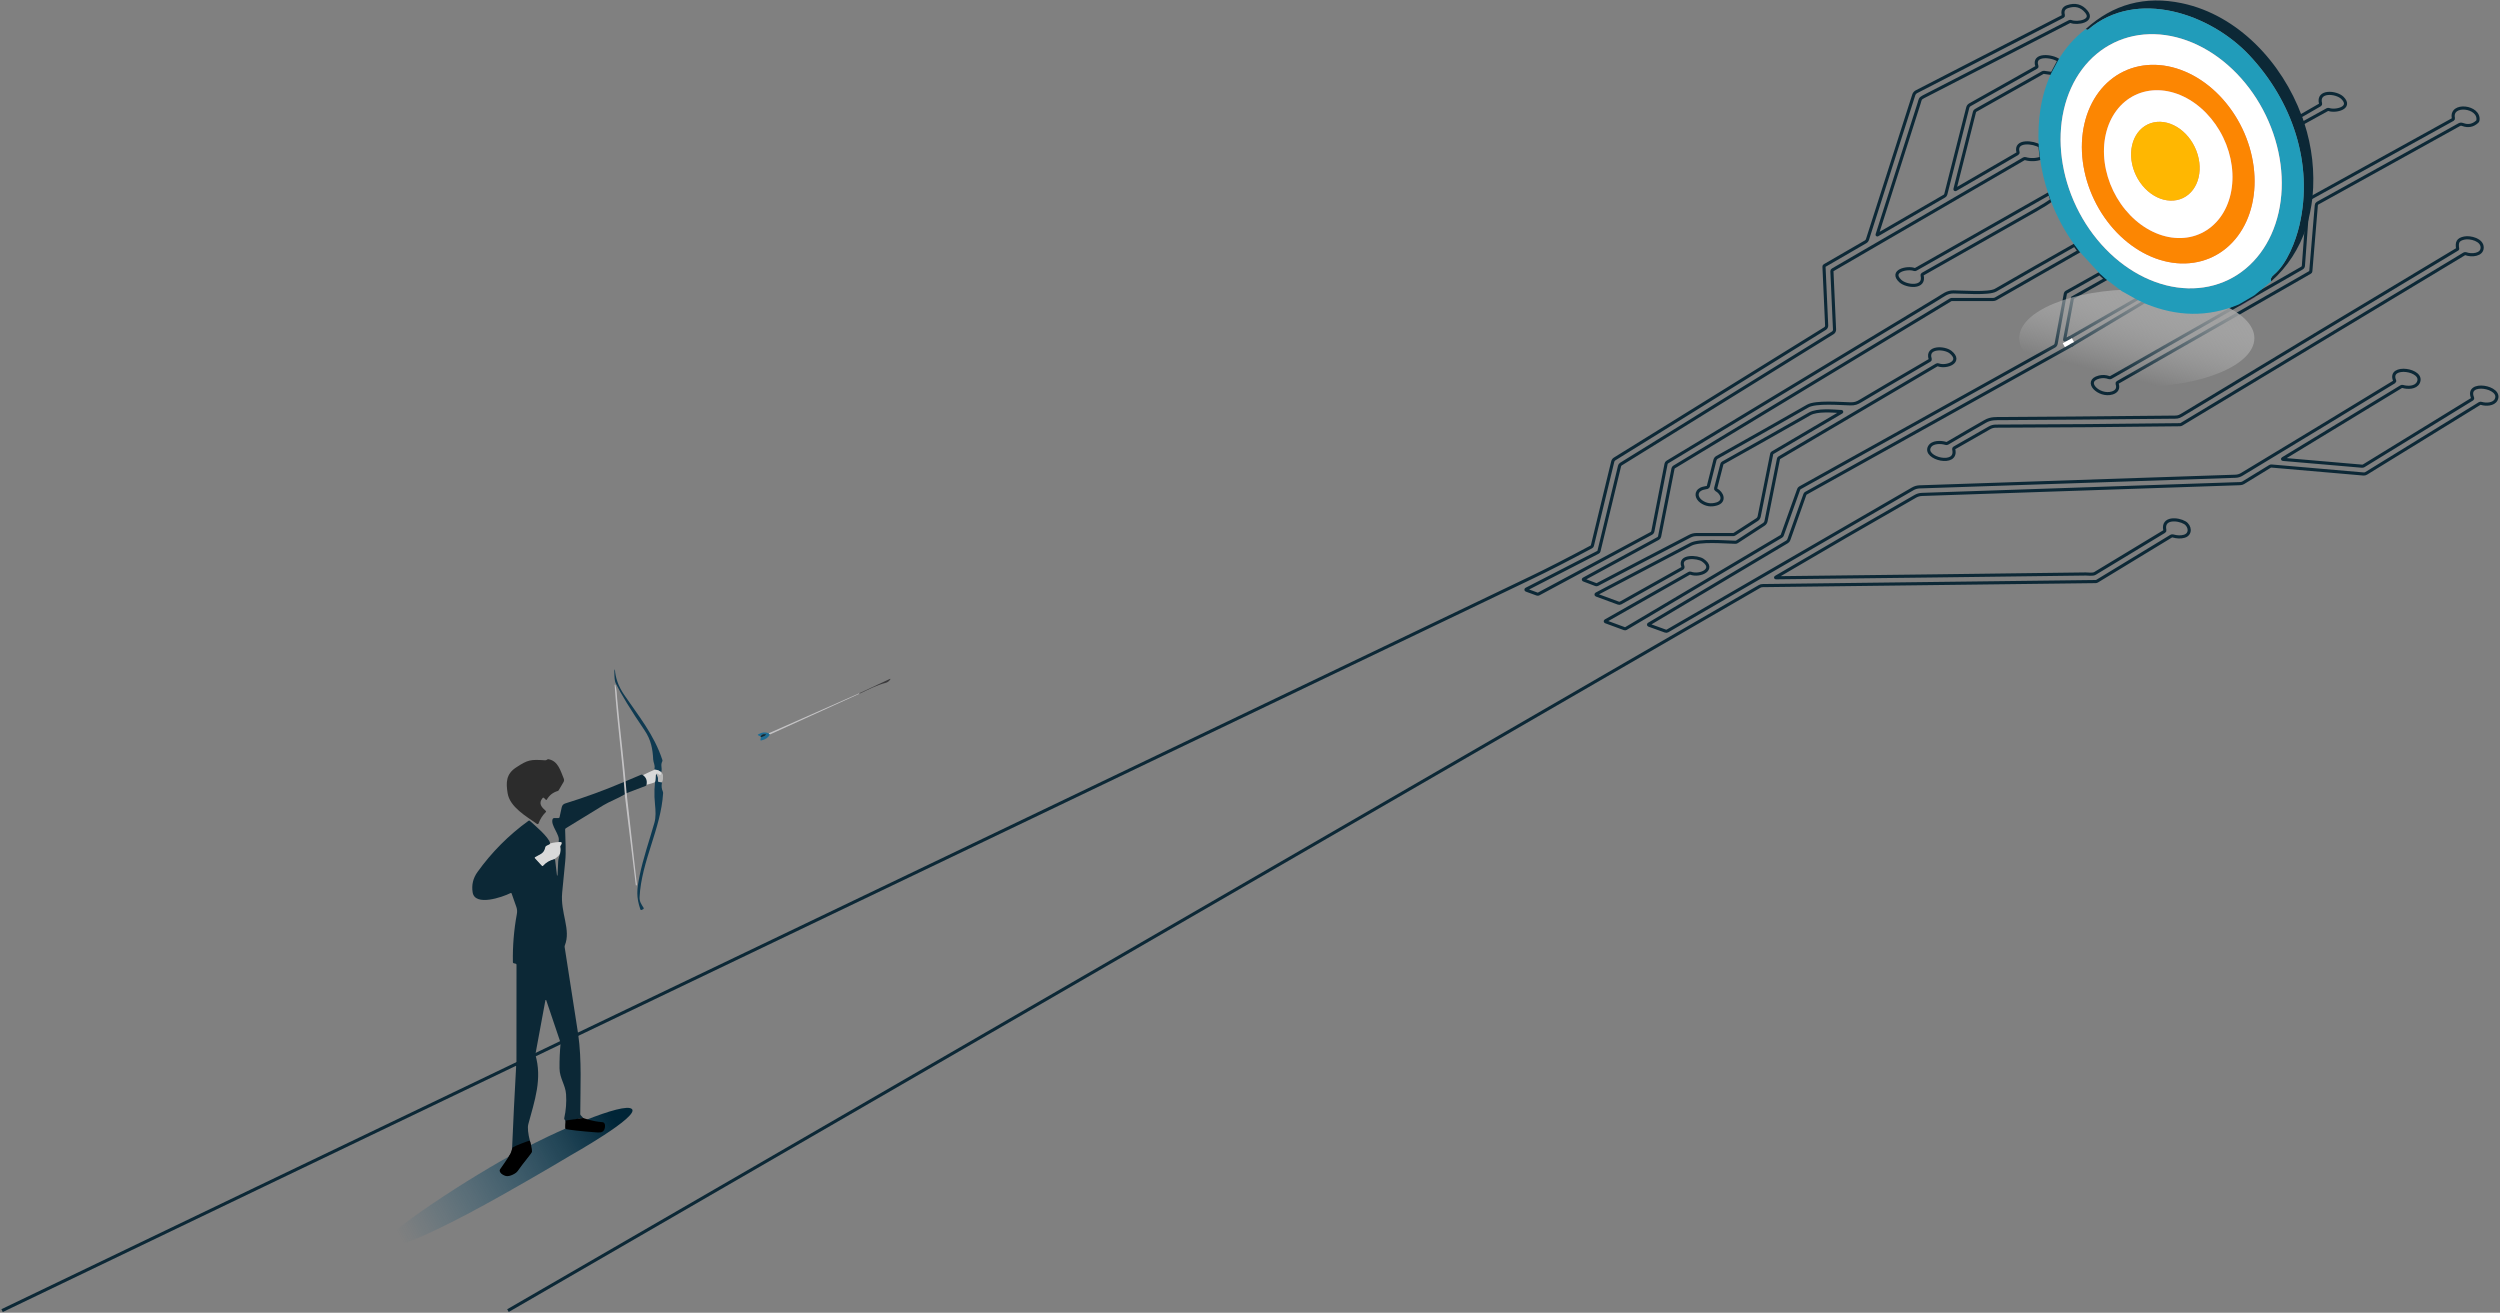 <svg width="1196" height="628" viewBox="0 0 1196 628" fill="none" xmlns="http://www.w3.org/2000/svg">
<rect x="0" y="0" width="1196" height="628" fill="#808080" stroke="none"/>
<g clip-path="url(#clip0_16096_3315)">
<path d="M1078.52 141.28L1071.09 145.643" stroke="#725B78" stroke-width="2"/>
<path d="M1066.06 133.851C1078.07 128.036 1086.7 116.485 1090.06 101.739C1093.42 86.993 1091.23 70.26 1083.97 55.222C1080.38 47.775 1075.65 40.969 1070.05 35.191C1064.46 29.414 1058.11 24.778 1051.36 21.548C1044.62 18.319 1037.61 16.559 1030.74 16.37C1023.87 16.18 1017.28 17.565 1011.33 20.444C999.322 26.259 990.689 37.81 987.329 52.556C983.97 67.302 986.16 84.035 993.417 99.073C997.011 106.52 1001.74 113.326 1007.34 119.104C1012.93 124.882 1019.28 129.518 1026.03 132.747C1032.77 135.976 1039.78 137.736 1046.65 137.925C1053.52 138.115 1060.11 136.73 1066.06 133.851Z" stroke="#DC9090" stroke-width="2"/>
<path d="M1058.58 122.866C1067.97 118.339 1074.74 109.326 1077.38 97.81C1080.02 86.293 1078.34 73.216 1072.69 61.456C1069.89 55.633 1066.2 50.308 1061.84 45.786C1057.47 41.264 1052.52 37.633 1047.25 35.1C1041.99 32.568 1036.51 31.183 1031.15 31.025C1025.78 30.868 1020.63 31.94 1015.98 34.182C1006.59 38.709 999.826 47.722 997.182 59.238C994.538 70.755 996.226 83.832 1001.88 95.592C1004.67 101.415 1008.36 106.74 1012.72 111.262C1017.09 115.784 1022.04 119.415 1027.31 121.948C1032.58 124.48 1038.05 125.865 1043.41 126.023C1048.78 126.18 1053.94 125.108 1058.58 122.866Z" stroke="#DC9090" stroke-width="2"/>
<path d="M1053.19 111.51C1056.65 109.837 1059.65 107.328 1062.05 104.125C1064.44 100.922 1066.16 97.088 1067.13 92.842C1068.09 88.596 1068.28 84.022 1067.67 79.379C1067.06 74.737 1065.67 70.118 1063.58 65.787C1059.35 57.038 1052.53 49.99 1044.62 46.193C1036.7 42.395 1028.33 42.16 1021.35 45.538C1017.9 47.211 1014.89 49.72 1012.5 52.923C1010.11 56.126 1008.38 59.96 1007.42 64.206C1006.45 68.452 1006.27 73.026 1006.88 77.668C1007.49 82.311 1008.88 86.929 1010.97 91.261C1015.19 100.009 1022.01 107.058 1029.93 110.855C1037.85 114.652 1046.22 114.888 1053.19 111.51Z" stroke="#DC9090" stroke-width="2"/>
<path d="M1044.37 94.718C1048.1 92.921 1050.78 89.344 1051.83 84.774C1052.88 80.204 1052.21 75.015 1049.97 70.349C1048.86 68.038 1047.4 65.925 1045.66 64.131C1043.93 62.337 1041.96 60.896 1039.87 59.892C1037.78 58.887 1035.61 58.338 1033.48 58.275C1031.35 58.213 1029.31 58.639 1027.46 59.529C1023.73 61.325 1021.05 64.903 1020 69.473C1018.95 74.043 1019.62 79.232 1021.86 83.898C1022.97 86.209 1024.43 88.322 1026.17 90.116C1027.9 91.91 1029.87 93.351 1031.96 94.355C1034.05 95.36 1036.22 95.909 1038.35 95.972C1040.48 96.034 1042.52 95.608 1044.37 94.718Z" stroke="#DC9090" stroke-width="2"/>
<path d="M980.5 92.5L981.609 95.687C980.179 96.744 977.428 98.461 974.407 100.183C956.205 110.539 937.993 120.871 919.769 131.179C919.544 131.308 919.464 131.496 919.528 131.742C921.111 138.133 912.015 137.151 909.123 134.463C903.948 129.642 912.393 127.694 915.752 128.901C915.872 128.947 916.002 128.964 916.131 128.953C916.26 128.942 916.386 128.902 916.499 128.837L980.5 92.5Z" stroke="#0C2836" stroke-width="1.5"/>
<path d="M258.923 408.073C257.908 409.259 254.831 409.613 255.877 410.661C256.681 411.466 258.923 414.512 259.727 414.512C260.295 414.512 262.138 412.5 262.138 412.5C262.138 412.5 264.229 411.624 265.351 410.89C266.748 409.978 267.699 409.275 268.164 407.671C268.469 406.614 268.164 404.854 268.164 404.854C268.164 404.854 269.235 403.279 268.565 402.842C268.171 402.584 267.36 402.842 267.36 402.842C267.36 402.842 264.545 402.934 262.941 403.646C262.105 404.018 260.932 404.854 260.932 404.854C260.932 404.854 259.887 406.948 258.923 408.073Z" fill="#D9D9D9"/>
<path d="M1101.13 55.351L1102.31 58.651C1106.11 70.301 1107.44 82.194 1106.31 94.332C1105.7 99.424 1104.74 104.183 1103.43 108.61C1099.92 119.047 1094.3 127.702 1086.57 134.576C1086.07 133.599 1086.5 132.542 1087.87 131.404C1094.03 126.245 1098.26 115.436 1100.04 107.773C1106.95 78.194 1096.48 48.156 1076.05 26.4C1057.52 6.656 1022.22 -5.715 998.994 14.126C998.839 14.26 998.665 14.292 998.472 14.222L997.741 13.948C1010.87 1.977 1026.23 -2.16 1043.81 1.537C1070.76 7.212 1091.74 30.022 1101.13 55.351Z" fill="#0C2836"/>
<path d="M243.006 627L841.798 280.54C842.224 280.292 842.709 280.159 843.204 280.154L1002.53 278.222C1002.81 278.217 1003.08 278.139 1003.31 277.997L1038.67 256.507C1038.94 256.346 1039.22 256.308 1039.52 256.394C1041.53 256.963 1043.33 257.016 1044.92 256.555C1048.3 255.589 1047.83 251.613 1045.21 250.051C1041.98 248.136 1034.36 247.444 1035.65 253.633C1035.71 253.918 1035.62 254.132 1035.37 254.277C1024.3 260.931 1013.25 267.617 1002.22 274.335C1001.16 274.979 998.737 274.576 997.821 274.592C948.54 275.247 899.205 275.85 849.817 276.403C849.329 276.409 849.297 276.288 849.72 276.041C871.816 263.034 894.006 250.167 916.29 237.439C917.287 236.87 918.352 236.567 919.488 236.529C970.146 234.807 1020.88 233.087 1071.69 231.37C1072.23 231.354 1072.76 231.199 1073.22 230.919L1085.92 223.144C1086.18 222.989 1086.45 222.924 1086.74 222.951L1130.71 226.758C1131.16 226.795 1131.61 226.688 1131.99 226.452L1186.22 193.066C1186.47 192.91 1186.75 192.878 1187.03 192.969C1189.21 193.646 1192.93 193.581 1194.14 191.239C1197.35 185.001 1179.24 181.894 1182.9 190.37C1182.94 190.474 1182.95 190.59 1182.91 190.697C1182.88 190.804 1182.81 190.896 1182.71 190.957L1130.82 222.83C1130.57 222.982 1130.28 223.05 1130 223.024L1092.14 219.764C1092.1 219.762 1092.06 219.748 1092.03 219.724C1092 219.699 1091.98 219.666 1091.97 219.629C1091.96 219.592 1091.97 219.553 1091.98 219.518C1092 219.482 1092.02 219.453 1092.06 219.434L1148.69 185.001C1148.94 184.846 1149.21 184.811 1149.5 184.897C1151.84 185.597 1155.65 185.565 1156.91 183.037C1160.06 176.767 1142.24 174.176 1145.58 182.039C1145.64 182.158 1145.64 182.292 1145.6 182.416C1145.56 182.54 1145.48 182.646 1145.37 182.715C1121.1 197.52 1096.8 212.26 1072.47 226.935C1071.54 227.499 1070.53 227.799 1069.44 227.837C1019.08 229.49 968.716 231.182 918.347 232.916C917.169 232.959 916.068 233.275 915.045 233.865C876.423 256.225 837.328 278.877 797.758 301.821C797.602 301.912 797.428 301.967 797.247 301.982C797.066 301.998 796.884 301.973 796.713 301.91L788.815 299.06C788.771 299.043 788.732 299.013 788.703 298.975C788.675 298.937 788.658 298.891 788.654 298.844C788.649 298.796 788.658 298.748 788.68 298.705C788.701 298.663 788.734 298.627 788.775 298.602L854.951 259.211C855.335 258.982 855.628 258.623 855.779 258.197L863.468 236.529C863.546 236.296 863.71 236.101 863.926 235.982L991.16 165.105C990.48 164.3 989.979 163.216 989.658 161.853L988.139 162.626C987.802 162.792 987.668 162.693 987.737 162.328L991.49 142.471L1007.39 133.489L1004.46 130.857L988.541 139.799C988.423 139.865 988.32 139.955 988.241 140.063C988.162 140.172 988.108 140.296 988.083 140.427L983.672 164.372C983.564 164.941 983.256 165.368 982.748 165.652L861.13 233.358C860.83 233.524 860.601 233.794 860.487 234.115L852.637 256.016C852.546 256.268 852.388 256.461 852.163 256.595L777.863 300.686C777.75 300.752 777.624 300.791 777.494 300.802C777.363 300.814 777.231 300.796 777.108 300.751L768.125 297.443C768.08 297.427 768.041 297.399 768.012 297.362C767.984 297.324 767.967 297.279 767.963 297.232C767.96 297.185 767.97 297.138 767.993 297.096C768.016 297.055 768.051 297.022 768.093 297L808.131 274.262C808.226 274.207 808.334 274.174 808.445 274.166C808.556 274.157 808.668 274.174 808.774 274.214C813.33 275.912 820.971 272.306 814.591 267.968C811.996 266.197 803.029 265.666 805.094 271.035C805.156 271.198 805.159 271.377 805.101 271.541C805.044 271.705 804.93 271.842 804.78 271.928L775.308 288.46C775.147 288.549 774.968 288.602 774.784 288.616C774.6 288.63 774.414 288.604 774.24 288.541L763.722 284.669C763.671 284.652 763.627 284.62 763.595 284.578C763.563 284.536 763.544 284.485 763.541 284.431C763.538 284.377 763.55 284.323 763.576 284.276C763.603 284.228 763.642 284.188 763.69 284.162C778.79 276.242 793.853 268.322 808.878 260.402C813.016 258.213 825.173 259.316 830.187 259.42C830.482 259.426 830.755 259.345 831.007 259.179L843.831 250.84C844.098 250.664 844.328 250.436 844.507 250.17C844.686 249.903 844.811 249.603 844.875 249.287L850.821 219.539C850.869 219.292 851 219.107 851.215 218.983L926.462 174.642C926.741 174.476 927.03 174.449 927.33 174.562C931.211 175.995 938.876 173.089 933.148 168.453C930.271 166.135 921.433 165.765 923.409 171.745C923.5 172.019 923.422 172.228 923.176 172.373C906.565 182.074 895.547 188.551 890.12 191.802C888.361 192.857 887.332 193.251 885.146 193.203C880.446 193.098 868.659 192.076 864.834 194.257C850.339 202.531 835.879 210.709 821.453 218.79C821.197 218.935 820.972 219.13 820.794 219.364C820.616 219.598 820.488 219.866 820.417 220.15L817.283 232.594C817.248 232.731 817.179 232.856 817.082 232.958C816.985 233.06 816.863 233.134 816.729 233.173C815.708 233.463 814.704 233.495 813.844 233.922C810.935 235.362 811.586 238.252 813.836 239.894C816.064 241.52 818.542 241.92 821.268 241.093C825.463 239.821 823.92 235.805 821.027 234.276C820.918 234.217 820.831 234.122 820.781 234.007C820.732 233.892 820.722 233.762 820.754 233.64L823.743 222.066C823.813 221.792 823.971 221.586 824.217 221.446C838.112 213.682 851.962 205.864 865.766 197.992C869.382 195.931 876.838 196.664 880.944 196.881C880.976 196.884 881.006 196.897 881.031 196.918C881.056 196.939 881.073 196.967 881.081 196.997C881.089 197.027 881.087 197.059 881.076 197.087C881.064 197.116 881.043 197.139 881.016 197.155L847.977 216.601C847.762 216.724 847.631 216.909 847.583 217.156L841.597 247.057C841.533 247.371 841.408 247.668 841.229 247.932C841.049 248.196 840.819 248.421 840.552 248.595L829.834 255.525C829.608 255.672 829.346 255.75 829.078 255.75C823.266 255.755 817.462 255.75 811.666 255.734C810.515 255.729 809.427 255.991 808.404 256.523C793.636 264.18 778.897 271.882 764.188 279.631C763.957 279.754 763.719 279.77 763.473 279.679L757.808 277.53C757.363 277.364 757.35 277.165 757.768 276.934L793.25 257.609C793.431 257.511 793.588 257.374 793.711 257.207C793.833 257.04 793.917 256.847 793.957 256.643L800.369 224.175C800.439 223.837 800.621 223.579 800.916 223.402L933.083 143.486C933.324 143.341 933.584 143.268 933.863 143.268H953.548C953.988 143.268 954.4 143.158 954.786 142.938L994.655 120.152L992.502 117.247C979.882 124.378 967.288 131.565 954.721 138.809C951.435 140.709 938.828 139.654 934.514 139.654C931.508 139.646 929.644 141.288 927.033 142.866C883.917 168.896 840.801 194.949 797.686 221.028C797.332 221.237 797.118 221.543 797.043 221.945L790.743 254.092C790.647 254.591 790.374 254.964 789.924 255.211L736.113 284.146C735.995 284.209 735.864 284.247 735.73 284.257C735.596 284.267 735.461 284.248 735.334 284.202L730.168 282.311C730.125 282.295 730.088 282.267 730.062 282.231C730.035 282.194 730.019 282.151 730.017 282.106C730.014 282.06 730.025 282.015 730.047 281.976C730.07 281.937 730.103 281.905 730.143 281.884L764.461 264.233C764.723 264.099 764.889 263.89 764.959 263.606L774.794 222.943C774.886 222.562 775.123 222.232 775.453 222.026L876.79 159.245C877.063 159.074 877.286 158.834 877.436 158.55C877.586 158.266 877.657 157.947 877.642 157.627L876.388 129.754C876.378 129.465 876.495 129.247 876.742 129.102L968.172 76.005C968.429 75.854 968.702 75.822 968.992 75.908C971.316 76.6 974.22 76.501 976.512 75.61L975.918 69.968C972.977 67.948 963.777 66.821 965.408 72.793C965.494 73.121 965.389 73.37 965.095 73.542L935.679 90.605C935.32 90.814 935.191 90.718 935.293 90.315L944.589 53.573C944.63 53.41 944.703 53.258 944.806 53.125C944.908 52.992 945.037 52.881 945.184 52.8L977.187 34.771C977.407 34.645 977.663 34.595 977.919 34.626L981.714 35.165C985 29 981.714 35.165 985 29C981.979 26.593 972.27 25.531 974.455 31.64C974.547 31.887 974.477 32.074 974.247 32.203L942.404 50.128C942.152 50.27 941.932 50.462 941.757 50.692C941.582 50.922 941.455 51.184 941.383 51.464L930.874 92.923C930.825 93.11 930.741 93.284 930.625 93.438C930.509 93.591 930.364 93.72 930.199 93.817L898.139 112.385C898.122 112.394 898.103 112.397 898.085 112.395C898.066 112.393 898.048 112.386 898.034 112.374C898.019 112.362 898.009 112.346 898.003 112.328C897.997 112.31 897.997 112.291 898.003 112.272C904.72 91.313 911.421 70.346 918.106 49.371C918.628 47.729 918.444 47.182 920.115 46.329C943.438 34.363 966.747 22.365 990.043 10.335C990.29 10.211 990.539 10.2 990.791 10.303C993.756 11.486 1001.84 10.093 998.102 5.57C995.756 2.726 992.746 1.932 989.071 3.187C987.212 3.821 986.559 5.197 987.111 7.316C987.17 7.552 987.092 7.727 986.878 7.84L916.845 43.874C916.536 44.032 916.262 44.251 916.037 44.518C915.812 44.784 915.642 45.093 915.535 45.427L893.414 114.518C893.254 115.03 892.907 115.462 892.442 115.725L872.869 127.058C872.676 127.171 872.585 127.342 872.596 127.573L873.873 155.704C873.885 155.999 873.819 156.293 873.68 156.555C873.542 156.816 873.337 157.036 873.086 157.193L772.448 219.563C771.994 219.847 771.669 220.297 771.54 220.818L761.801 261.006C761.732 261.285 761.571 261.491 761.319 261.626C749.947 267.705 740.377 272.604 732.61 276.323C580.604 349.11 276.6 494.75 276.6 494.75C245.617 509.641 276.6 494.75 245.617 509.641C196.99 532.864 49.563 603.701 1 627" stroke="#0C2836" stroke-width="1.5"/>
<path d="M1070.22 150.311L1039.52 167.841L1013.08 182.965C1012.81 183.115 1012.73 183.338 1012.84 183.633C1013.63 185.822 1012.63 187.335 1010.48 188.003C1004.17 189.959 996.447 182.329 1004.24 180.381C1005.82 179.984 1007.42 180.075 1009.02 180.655C1009.3 180.752 1009.56 180.73 1009.8 180.591L1036.8 165.185L1071.09 145.643L1078.52 141.28L1101.24 128.257C1101.44 128.143 1101.61 127.981 1101.73 127.786C1101.86 127.591 1101.93 127.369 1101.95 127.139L1103.5 106C1104 95.5 1104 95.5 1105 95L1173.42 57.179C1173.66 57.044 1173.76 56.84 1173.7 56.567C1172.12 49.114 1186.41 50.764 1185.45 57.541C1185.42 57.806 1185.29 58.048 1185.09 58.225C1183.07 60.071 1180.79 60.527 1178.23 59.593C1177.2 59.223 1176.93 59.408 1176.05 59.891C1153.78 72.206 1131.33 84.646 1108.71 97.213C1108.55 97.304 1108.41 97.435 1108.3 97.594C1108.2 97.753 1108.14 97.934 1108.13 98.123L1105.49 129.762C1105.47 130.004 1105.36 130.184 1105.14 130.302L1070.22 150.311Z" stroke="#0C2836" stroke-width="1.5"/>
<path d="M1025.38 144.644L1026.94 143.713L1025.18 143.272L1023.18 142.772L1022.89 142.699L1022.63 142.85L989.626 161.85L988.701 162.382L989.515 163.072L989.515 163.072L989.515 163.072L989.515 163.072L989.515 163.072L989.516 163.073L989.521 163.078L989.545 163.098C989.567 163.117 989.599 163.145 989.641 163.182C989.723 163.255 989.841 163.362 989.98 163.493C990.258 163.757 990.612 164.111 990.927 164.484L991.338 164.97L991.885 164.644L1025.38 144.644Z" stroke="#0C2836" stroke-width="1.5"/>
<ellipse cx="1022.25" cy="161.781" rx="56.245" ry="23.341" fill="url(#paint0_linear_16096_3315)"/>
<path d="M1086.57 134.576L1078.52 141.28L1071.09 145.643C1056.03 151.945 1041.25 151.381 1026.45 145.313C1022.61 143.502 1026.45 145.313 1022.61 143.502L1015 139.252L1007.39 133.489L1004.46 130.857L994.655 120.152L992.502 117.247C987.761 110.668 983.955 103.59 981.084 96.014L979.975 92.826C978.047 87.176 976.694 81.438 975.918 75.61L975.323 69.968C974.68 57.871 976.215 45.967 981.293 35.036C984.58 28.871 981.293 35.036 984.58 28.871C987.976 23.054 992.363 18.08 997.741 13.948L998.472 14.222C998.665 14.292 998.839 14.26 998.994 14.126C1022.22 -5.715 1057.52 6.656 1076.05 26.4C1096.48 48.156 1106.95 78.194 1100.04 107.773C1098.26 115.436 1094.03 126.245 1087.87 131.404C1086.5 132.542 1086.07 133.599 1086.57 134.576ZM1066.06 133.851C1078.07 128.036 1086.7 116.485 1090.06 101.739C1093.42 86.993 1091.23 70.26 1083.97 55.222C1080.38 47.775 1075.65 40.969 1070.05 35.191C1064.46 29.413 1058.11 24.778 1051.36 21.548C1044.62 18.319 1037.61 16.559 1030.74 16.37C1023.87 16.18 1017.28 17.565 1011.33 20.444C999.322 26.259 990.689 37.81 987.329 52.556C983.97 67.302 986.16 84.034 993.417 99.073C997.011 106.52 1001.74 113.326 1007.34 119.104C1012.93 124.882 1019.28 129.517 1026.03 132.747C1032.77 135.976 1039.78 137.736 1046.65 137.925C1053.52 138.115 1060.11 136.73 1066.06 133.851Z" fill="#219CBA"/>
<path d="M1066.06 133.851C1060.11 136.73 1053.52 138.115 1046.65 137.925C1039.78 137.736 1032.77 135.976 1026.03 132.747C1019.28 129.518 1012.93 124.882 1007.34 119.104C1001.74 113.326 997.011 106.52 993.417 99.073C986.16 84.035 983.97 67.302 987.329 52.556C990.689 37.81 999.322 26.259 1011.33 20.444C1017.28 17.565 1023.87 16.18 1030.74 16.37C1037.61 16.559 1044.62 18.319 1051.36 21.548C1058.11 24.778 1064.46 29.414 1070.05 35.191C1075.65 40.969 1080.38 47.775 1083.97 55.222C1091.23 70.26 1093.42 86.993 1090.06 101.739C1086.7 116.485 1078.07 128.036 1066.06 133.851ZM1058.58 122.866C1067.97 118.339 1074.74 109.326 1077.38 97.809C1080.02 86.293 1078.34 73.216 1072.69 61.456C1069.89 55.633 1066.2 50.308 1061.84 45.786C1057.47 41.264 1052.52 37.633 1047.25 35.1C1041.99 32.568 1036.51 31.183 1031.15 31.025C1025.78 30.868 1020.63 31.94 1015.98 34.182C1006.59 38.709 999.827 47.722 997.182 59.238C994.538 70.755 996.227 83.832 1001.88 95.592C1004.67 101.415 1008.36 106.74 1012.72 111.262C1017.09 115.784 1022.04 119.415 1027.31 121.948C1032.58 124.48 1038.05 125.865 1043.41 126.022C1048.78 126.18 1053.94 125.108 1058.58 122.866Z" fill="white"/>
<path d="M1058.58 122.866C1053.94 125.108 1048.78 126.18 1043.41 126.023C1038.05 125.865 1032.58 124.48 1027.31 121.948C1022.04 119.415 1017.09 115.784 1012.72 111.262C1008.36 106.74 1004.67 101.415 1001.88 95.592C996.227 83.832 994.538 70.755 997.182 59.238C999.827 47.722 1006.59 38.709 1015.98 34.182C1020.63 31.94 1025.78 30.868 1031.15 31.025C1036.51 31.183 1041.99 32.568 1047.25 35.1C1052.52 37.633 1057.47 41.264 1061.84 45.786C1066.2 50.308 1069.89 55.633 1072.69 61.456C1078.34 73.216 1080.02 86.293 1077.38 97.81C1074.74 109.326 1067.97 118.339 1058.58 122.866ZM1053.19 111.51C1056.65 109.837 1059.65 107.328 1062.05 104.125C1064.44 100.922 1066.16 97.088 1067.13 92.842C1068.09 88.596 1068.28 84.022 1067.67 79.379C1067.06 74.737 1065.67 70.118 1063.58 65.787C1059.35 57.038 1052.53 49.99 1044.62 46.193C1036.7 42.395 1028.33 42.16 1021.35 45.538C1017.9 47.211 1014.89 49.72 1012.5 52.923C1010.11 56.126 1008.38 59.96 1007.42 64.206C1006.45 68.452 1006.27 73.026 1006.88 77.668C1007.49 82.311 1008.88 86.929 1010.97 91.261C1015.19 100.01 1022.01 107.058 1029.93 110.855C1037.85 114.652 1046.22 114.888 1053.19 111.51Z" fill="#FC8602"/>
<path d="M1053.19 111.51C1046.22 114.888 1037.85 114.652 1029.93 110.855C1022.01 107.058 1015.19 100.009 1010.97 91.261C1008.88 86.929 1007.49 82.311 1006.88 77.668C1006.27 73.026 1006.45 68.452 1007.42 64.206C1008.38 59.96 1010.11 56.126 1012.5 52.923C1014.89 49.72 1017.9 47.211 1021.35 45.538C1028.33 42.16 1036.7 42.395 1044.62 46.193C1052.53 49.99 1059.35 57.038 1063.58 65.787C1065.67 70.118 1067.06 74.737 1067.67 79.379C1068.28 84.022 1068.09 88.596 1067.13 92.842C1066.16 97.088 1064.44 100.922 1062.05 104.125C1059.65 107.328 1056.65 109.837 1053.19 111.51ZM1044.37 94.718C1048.1 92.921 1050.78 89.344 1051.83 84.774C1052.88 80.204 1052.21 75.015 1049.97 70.349C1048.86 68.038 1047.4 65.925 1045.66 64.131C1043.93 62.337 1041.96 60.896 1039.87 59.891C1037.78 58.887 1035.61 58.338 1033.48 58.275C1031.35 58.213 1029.31 58.639 1027.46 59.529C1023.73 61.325 1021.05 64.902 1020 69.473C1018.95 74.043 1019.62 79.232 1021.86 83.898C1022.97 86.209 1024.43 88.322 1026.17 90.116C1027.9 91.91 1029.87 93.351 1031.96 94.355C1034.05 95.36 1036.22 95.909 1038.35 95.971C1040.48 96.034 1042.52 95.608 1044.37 94.718Z" fill="white"/>
<path d="M1101.5 59L1100.32 55.7L1109.91 50.176C1110.15 50.037 1110.23 49.835 1110.16 49.572C1108.43 43.101 1117.74 43.987 1120.61 46.828C1125.44 51.617 1117.35 53.549 1114.11 52.389C1113.99 52.349 1113.87 52.333 1113.75 52.343C1113.63 52.352 1113.51 52.387 1113.4 52.446L1101.5 59Z" stroke="#0C2836" stroke-width="1.5"/>
<path d="M1021.86 83.898C1026.53 93.616 1036.61 98.46 1044.37 94.718C1052.13 90.977 1054.64 80.066 1049.97 70.349C1045.3 60.631 1035.22 55.787 1027.46 59.529C1019.7 63.27 1017.19 74.181 1021.86 83.898Z" fill="#FFB701"/>
<path d="M1175.68 119.194C1175.7 119.18 1175.72 119.159 1175.73 119.133C1175.74 119.107 1175.74 119.078 1175.74 119.05C1175.25 115.959 1175.76 114.526 1178.99 113.866C1181.73 113.303 1187.54 114.687 1187.47 118.47C1187.42 122.068 1182.31 122.374 1179.71 121.392C1179.43 121.284 1179.15 121.309 1178.89 121.464L1043.66 202.95C1043.4 203.1 1043.13 203.178 1042.83 203.183C1013.5 203.554 984.162 203.782 954.818 203.868C953.731 203.868 952.716 204.139 951.773 204.681C946.159 207.889 940.545 211.095 934.931 214.299C934.68 214.444 934.589 214.656 934.658 214.935C936.747 223.402 920.043 219.345 923.048 213.792C924.398 211.289 928.608 211.409 930.898 212.134C931.025 212.174 931.158 212.188 931.291 212.174C931.424 212.16 931.553 212.119 931.669 212.053C937.685 208.512 943.703 205.024 949.724 201.59C952.456 200.028 954.882 200.262 957.968 200.246C976.925 200.154 1004.11 199.929 1039.52 199.57C1041.35 199.553 1042.05 199.634 1043.67 198.66C1087.65 172.072 1131.65 145.584 1175.68 119.194Z" stroke="#0C2836" stroke-width="1.5"/>
<path d="M313.393 368.296C313.278 368.246 313.186 368.157 313.131 368.045C313.077 367.933 313.064 367.805 313.095 367.684C313.489 366.115 312.557 364.803 312.485 363.322C312.252 358.259 311.384 353.849 308.419 349.47C301.734 339.624 297.095 332.055 294.502 326.764C294.09 325.933 293.892 324.02 293.908 321.026C293.913 320.902 293.934 320.781 293.972 320.663L294.117 320.213C294.143 320.127 294.159 320.127 294.165 320.213C294.422 324.344 295.863 328.35 298.488 332.23C305.438 342.484 312.87 351.353 316.888 363.58C316.926 363.691 316.94 363.81 316.931 363.927C316.921 364.045 316.887 364.16 316.831 364.264C315.907 366.026 316.831 367.234 316.43 369.085C316.365 369.385 316.191 369.477 315.907 369.359L313.393 368.296Z" fill="#0F3A51"/>
<path d="M411.194 331.867C411.061 331.798 410.996 331.739 411.002 331.69L425.625 324.841C426.027 324.653 426.102 324.744 425.85 325.114C425.299 325.925 424.591 326.442 423.729 326.668C419.446 327.779 415.204 329.976 411.194 331.867Z" fill="#3B3A3C"/>
<path d="M411.002 331.69C410.996 331.739 411.061 331.798 411.194 331.867L368.263 351.41C368.039 351.302 367.851 351.107 367.701 350.822L411.002 331.69Z" fill="#C4C3C5"/>
<path d="M367.701 350.822C367.851 351.107 368.038 351.302 368.263 351.41C367.503 352.88 366.156 353.819 364.222 354.227C363.863 354.307 363.721 354.165 363.796 353.8L364.037 352.657C364.964 352.491 365.73 352.164 366.335 351.675C366.608 351.455 366.573 351.313 366.231 351.249C365.063 351.04 364.275 351.415 363.868 352.376L362.751 351.788C362.457 351.638 362.454 351.48 362.743 351.313C364.506 350.294 366.158 350.13 367.701 350.822Z" fill="#1D6D95"/>
<path d="M364.037 352.657C363.78 352.486 363.724 352.392 363.868 352.376C364.275 351.415 365.063 351.04 366.231 351.249C366.573 351.313 366.608 351.455 366.335 351.675C365.73 352.164 364.964 352.491 364.037 352.657Z" fill="#0C2836"/>
<path d="M259.566 381.802C257.397 384.386 259.14 386.197 261.077 387.927C261.296 388.126 261.299 388.33 261.085 388.539C259.537 390.068 258.396 391.858 257.662 393.907C257.635 393.984 257.59 394.052 257.532 394.108C257.474 394.165 257.403 394.206 257.326 394.23C257.249 394.255 257.167 394.261 257.088 394.248C257.008 394.235 256.932 394.204 256.866 394.157C251.836 390.575 243.93 386.124 242.853 379.508C242.002 374.325 242.106 370.332 246.823 367.21C252.632 363.362 253.829 363.298 260.844 363.724C261.111 363.741 261.353 363.668 261.567 363.507C261.653 363.443 261.746 363.381 261.848 363.322C262.036 363.215 262.234 363.18 262.443 363.217C267.007 364.038 268.18 368.852 269.698 372.482C269.811 372.744 269.86 373.029 269.841 373.314C269.823 373.599 269.738 373.877 269.594 374.123L267.312 378.011C267.189 378.22 267.009 378.36 266.773 378.43C264.497 379.111 262.769 380.479 261.591 382.534C261.457 382.765 261.296 382.787 261.109 382.599L260.289 381.77C260.037 381.523 259.796 381.534 259.566 381.802Z" fill="#2C2C2C"/>
<path d="M315.297 374.059L316.269 374.091C316.327 374.094 316.385 374.109 316.437 374.135C316.489 374.162 316.535 374.199 316.571 374.245C316.608 374.291 316.634 374.344 316.649 374.401C316.663 374.457 316.665 374.517 316.655 374.574C316.371 375.996 316.513 377.343 317.081 378.615C317.198 378.878 317.249 379.154 317.233 379.444C316.229 396.402 306.836 411.977 305.976 429.217C305.872 431.326 306.836 432.598 307.88 434.28C307.917 434.339 307.94 434.406 307.949 434.475C307.958 434.544 307.953 434.614 307.933 434.68C307.913 434.746 307.88 434.807 307.835 434.859C307.79 434.911 307.734 434.952 307.672 434.98L306.997 435.294C306.675 435.439 306.456 435.345 306.338 435.012C304.313 429.137 304.666 425.491 305.92 419.245C307.647 410.641 310.685 401.988 313.095 393.529C313.794 391.074 313.682 387.863 313.352 384.748C312.854 380.074 313.018 375.419 313.842 370.783C313.928 370.284 314.083 370.26 314.308 370.711C314.758 371.601 314.93 372.532 314.823 373.504C314.815 373.572 314.821 373.641 314.841 373.706C314.861 373.772 314.895 373.833 314.939 373.885C314.984 373.937 315.038 373.979 315.1 374.009C315.161 374.039 315.228 374.056 315.297 374.059Z" fill="#0F3A51"/>
<path d="M299.773 379.42C301.455 394.031 303.089 408.561 304.675 423.012C304.701 423.232 304.653 423.406 304.53 423.535C304.326 423.755 304.206 423.715 304.168 423.414L298.865 380.007C299.074 379.744 299.377 379.548 299.773 379.42Z" fill="#C4C3C5"/>
<path d="M302.332 530.579C298.716 526.957 265.681 541.057 244.48 552.713C219.112 566.661 176.584 594.969 183.816 596.579C191.048 598.189 219.341 583.443 239.659 572.03C258.531 561.43 273.004 552.713 273.004 552.713C273.004 552.713 305.948 534.201 302.332 530.579Z" fill="url(#paint1_linear_16096_3315)"/>
<path d="M317.177 372.659C317.177 372.659 317.001 374.425 316.373 374.268C315.746 374.111 314.767 374.268 314.767 373.463C314.766 372.658 314.792 372.884 314.766 372.256C314.714 370.99 313.159 369.037 313.561 368.634C314.158 368.036 315.776 368.841 316.373 369.439C316.775 369.841 317.177 370.401 317.177 371.049C317.177 371.451 317.177 372.659 317.177 372.659Z" fill="#B8B8B8"/>
<path d="M313.159 368.232C311.151 369.037 307.133 371.049 307.133 371.049L309.142 375.476C310.868 375.004 312.356 374.671 313.159 374.268C313.963 373.866 313.34 370.868 313.963 370.244C314.699 369.506 315.215 371.022 315.972 370.646C316.478 370.395 316.373 370.244 316.373 369.841C316.373 369.037 313.837 367.96 313.159 368.232Z" fill="#D9D9D9"/>
<path d="M299.774 379.42C299.377 379.548 299.074 379.744 298.866 380.007C295.547 382.035 291.666 383.404 288.637 385.239C282.643 388.866 276.662 392.534 270.695 396.241C270.465 396.386 270.352 396.596 270.357 396.869C270.438 401.972 270.888 407.083 270.398 412.073C269.91 417.058 269.425 422.043 268.943 427.028C267.995 436.807 273.29 444.655 270.213 452.285C270.118 452.528 270.087 452.791 270.124 453.05L276.601 494.75C278.376 507.226 277.621 520.346 277.597 532.942C277.597 533.183 277.68 533.393 277.846 533.57L279.067 534.898C276.389 535.053 273.62 535.976 270.759 537.667C270.829 536.878 270.617 536.202 270.124 535.638C269.942 535.424 269.881 535.182 269.94 534.914C270.775 531.131 271.064 527.319 270.807 523.477C270.502 519.018 267.73 515.806 267.674 511.17C267.626 507.172 267.802 503.089 268.204 498.92L261.318 478.516C261.302 478.473 261.273 478.436 261.235 478.411C261.196 478.386 261.151 478.375 261.105 478.379C261.059 478.382 261.016 478.401 260.982 478.431C260.948 478.462 260.925 478.503 260.916 478.548L256.111 504.554C259.518 516.088 255.75 526.64 252.753 537.787C252.308 539.445 252.584 542.222 253.58 546.118L254.328 550.641C254.348 550.773 254.341 550.908 254.308 551.037C254.275 551.165 254.216 551.286 254.135 551.39L246.863 560.879C244.238 562.248 242.077 562.532 240.379 561.732C240.145 561.621 239.94 561.457 239.781 561.252C239.622 561.048 239.513 560.809 239.463 560.554C239.413 560.3 239.424 560.037 239.493 559.788C239.563 559.538 239.69 559.308 239.865 559.117C241.493 557.335 242.795 555.189 243.77 552.678C244.461 551.881 244.903 551.205 244.951 550.062C245.513 536.797 246.167 523.541 246.911 510.293C246.927 509.981 246.844 509.721 246.662 509.512C246.737 509.26 246.823 509.016 246.919 508.779C247.021 508.533 247.072 508.286 247.072 508.039C247.056 492.553 247.064 477.057 247.096 461.549C247.096 461.281 246.965 461.112 246.702 461.042L245.746 460.809C245.494 460.744 245.369 460.583 245.369 460.326C245.224 452.551 245.856 444.856 247.265 437.242C247.474 436.12 247.407 435.042 247.064 434.006C246.335 431.812 245.572 429.639 244.774 427.487C244.667 427.202 244.479 427.127 244.212 427.261C240.307 429.225 227.234 433.725 226.117 426.94C225.538 423.377 226.312 420.114 228.439 417.152C235.242 407.676 243.379 399.509 252.849 392.652C253.058 392.496 253.262 392.507 253.46 392.684C255.726 394.72 262.547 400.451 263.134 403.284C263.162 403.417 263.144 403.556 263.085 403.677C263.025 403.798 262.926 403.895 262.805 403.952L261.382 404.62C261.104 404.749 260.935 404.964 260.876 405.264C260.225 408.508 258.385 408.572 255.967 410.053C255.921 410.082 255.883 410.12 255.854 410.165C255.825 410.21 255.806 410.261 255.799 410.314C255.793 410.367 255.797 410.421 255.814 410.472C255.83 410.523 255.858 410.569 255.894 410.609L259.189 414.166C259.408 414.402 259.625 414.399 259.84 414.158C261.254 412.58 263.029 411.545 265.167 411.051C265.403 410.998 265.534 411.089 265.561 411.325L266.444 418.722C266.448 418.759 266.465 418.794 266.494 418.82C266.523 418.846 266.56 418.859 266.597 418.858C266.634 418.857 266.669 418.841 266.693 418.814C266.717 418.787 266.729 418.751 266.726 418.714C266.801 416.278 266.908 414.051 267.047 412.033C267.208 409.562 268.654 408.065 268.075 405.119C268.051 404.989 268.059 404.854 268.1 404.727C268.141 404.601 268.212 404.487 268.308 404.395C268.646 404.078 268.799 403.689 268.766 403.228C268.75 402.97 268.614 402.841 268.357 402.841H267.609C267.299 402.841 267.184 402.691 267.264 402.391C268.067 399.421 263.279 394.857 264.355 391.911C264.412 391.753 264.515 391.617 264.652 391.521C264.788 391.424 264.951 391.372 265.119 391.372H267.168C267.451 391.372 267.626 391.232 267.69 390.953L268.75 386.124C268.838 385.719 269.033 385.344 269.314 385.038C269.595 384.733 269.952 384.507 270.349 384.386C279.857 381.456 289.312 377.992 298.713 373.995C298.949 373.968 299.158 373.879 299.34 373.729L306.724 370.622C306.943 370.531 307.155 370.55 307.359 370.679C309.067 371.779 309.713 373.367 309.295 375.443C309.268 375.572 309.209 375.691 309.123 375.791C309.038 375.891 308.928 375.968 308.805 376.015L299.774 379.42Z" fill="#0C2836"/>
<path d="M299.902 381.185C299.735 381.37 299.543 381.479 299.327 381.513C299.057 380.574 298.912 379.963 298.892 379.679C297.565 361.298 295.255 346.099 294.042 327.704C294.042 327.645 294.059 327.605 294.093 327.585C294.167 327.546 294.228 327.546 294.277 327.585C294.302 327.605 294.39 327.651 294.405 327.704C295.08 330 295.118 332.296 295.236 334.067C296.687 350.524 298.619 364.357 299.902 381.185Z" fill="#C4C3C5"/>
<path d="M288.251 536.854C283.028 536.451 279.011 534.841 279.011 534.841L270.574 536.049C270.574 536.049 270.114 539.843 270.574 540.073C271.378 540.476 279.011 541.281 284.635 541.683C286.42 541.811 288.289 542.095 289.055 540.476C289.674 539.166 289.693 536.965 288.251 536.854Z" fill="black"/>
<path d="M253.299 545.707C252.897 545.707 246.469 548.122 245.264 548.927C244.862 549.683 244.609 551.181 244.059 552.146C242.452 554.963 240.5 557.5 239.238 559.39C238.334 560.743 240.732 562.32 242.05 562.61C243.844 563.004 246.871 561.402 247.674 560.195C250.085 556.573 254.434 551.744 254.504 550.939C254.574 550.134 253.825 545.707 253.299 545.707Z" fill="black"/>
<path d="M989 163L989.503 163.91L990.007 164.819" stroke="white" stroke-width="5"/>
</g>
<defs>
<linearGradient id="paint0_linear_16096_3315" x1="1037.33" y1="133.589" x2="1024.68" y2="182.873" gradientUnits="userSpaceOnUse">
<stop stop-color="#9E9E9E"/>
<stop offset="1" stop-color="#D9D9D9" stop-opacity="0"/>
</linearGradient>
<linearGradient id="paint1_linear_16096_3315" x1="293.5" y1="535" x2="191.413" y2="591.844" gradientUnits="userSpaceOnUse">
<stop stop-color="#002537"/>
<stop offset="1" stop-color="#105A7F" stop-opacity="0"/>
</linearGradient>
<clipPath id="clip0_16096_3315">
<rect width="1196" height="628" fill="white"/>
</clipPath>
</defs>
</svg>
